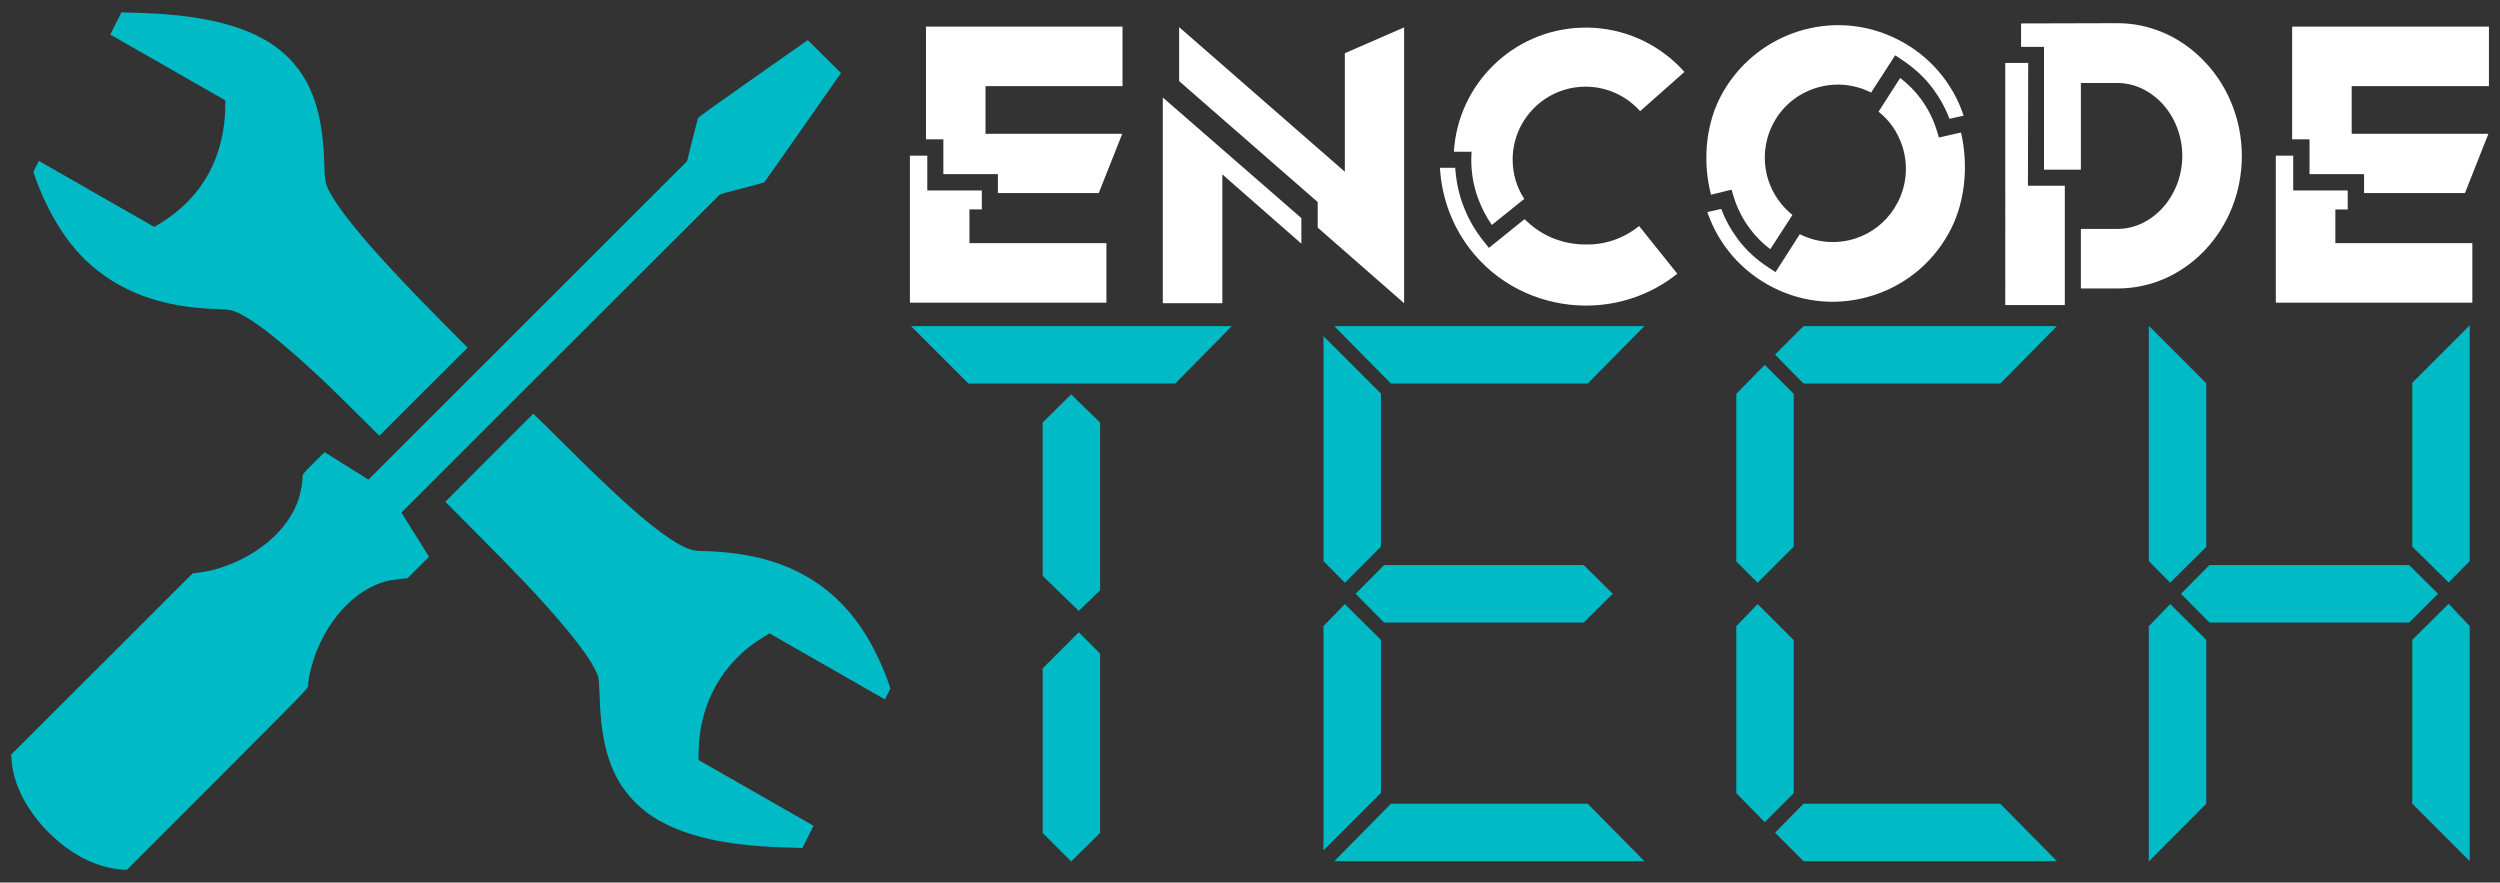 <?xml version="1.0" encoding="utf-8"?>
<!-- Generator: Adobe Illustrator 25.1.0, SVG Export Plug-In . SVG Version: 6.00 Build 0)  -->
<svg version="1.1" id="Camada_1" xmlns="http://www.w3.org/2000/svg" xmlns:xlink="http://www.w3.org/1999/xlink" x="0px" y="0px"
	 viewBox="0 0 949 335" style="enable-background:new 0 0 949 335;" xml:space="preserve">
<rect x="0" y="0" width="949" height="335" fill="#333333" stroke="none"/>
<style type="text/css">
	.st0{display:none;}
	.st1{fill:#00BAC6;}
	.st2{fill:#FFFFFF;}
</style>
<rect x="-60" y="-43" class="st0" width="1132" height="486"/>
<g transform="translate(0,1248) scale(0.1,-0.1)">
	<g>
		<path class="st1" d="M439.7,12391l-21.1-42.2l13.6-7.8c7.6-4.2,105.9-60.5,218.5-124.9l204.7-117.1l-0.5-33.4
			c-0.8-40.9-6.3-81.1-16.4-123.1c-32.3-132.4-111.6-238.5-232.6-311.8l-20.1-12.2L375,11739c-115.8,66.2-214.3,122.5-219,125.4
			l-8.3,5l-10.7-20.9l-10.4-21.1l11.7-32.8c44.6-122.3,113.2-232.8,189.8-305.3c122.3-115.5,283.4-175.7,489.4-182.2
			c55.3-1.8,67.5-4.2,98.3-20.6c59.7-31.5,136.1-91.2,251.1-195.5c61.5-55.8,92-85.2,188-180.7l85.2-84.5l167.4,167.4l167.6,167.1
			l-89.9,90.5c-241.2,242.5-382.5,405.4-434.3,501.1c-15.9,29.5-18,40.9-19.8,103c-3.7,128.3-20.9,216.4-56.6,293
			c-34.9,74.6-94.9,139-168.7,180.7c-112.6,63.9-265.7,96.5-483.4,102.7l-61.5,1.8L439.7,12391z"/>
		<path class="st1" d="M2860.1,12183c-113.1-79.3-207.5-146.8-209.4-150.2s-12-41.7-22.9-85.5l-19.6-79.3l-604.9-604.3l-604.6-604.3
			l-83.4,52.1l-83.4,52.1l-41.7-41.7c-40.7-40.7-41.7-42.2-41.7-52.9c0-15.9-4.4-44.6-10.4-67.5c-24.2-94.4-104.6-184.6-215.3-241.2
			c-54.2-27.9-113.4-47.2-164.8-53.5l-26.8-3.4l-344.4-344.1L42.4,9615.5l1.8-22.4c7-94.4,61-196.3,147.8-280.3
			c74.8-72.2,156.7-116.3,243.5-130.4c13-2.1,28.7-3.9,34.9-3.9h11.5l343.9,343.9c318.1,318.6,343.6,344.7,343.6,352.8
			c0,28.2,14.3,86.8,31.8,131.1c54.5,137.1,153.8,237.8,264.6,267.2c11.2,3.1,33.9,6.8,50.8,8.6l30.2,2.9l40.9,40.7l40.9,40.9
			l-52.4,83.7l-52.4,84l602.3,602c331.4,330.8,604.1,603.3,606.2,605.1s40.4,12.2,85,23.5s82.6,21.9,84.5,24
			c1.8,1.8,68.1,95.7,147,208.6l143.4,205.2l-54.2,54.2c-30,29.7-58.4,57.9-63.1,62.3l-8.9,8.3L2860.1,12183z"/>
		<path class="st1" d="M1856.9,10742.3l-166.6-167.1l113.4-113.7c160.1-160.9,238.8-243.8,318.6-336.6
			c86.6-100.6,140.8-179.6,149.6-219c1.3-6.5,3.1-36.2,4.2-66.5c4.9-189.8,43.3-309,127.2-396.8c37.5-39.4,73.3-65.4,124.4-90.7
			c110.8-55.3,253.4-82.9,456.8-88.9l61.5-1.8l21.1,42l21.1,42.2l-13.6,7.8c-7.6,4.2-105.9,60.5-218.5,124.9l-204.7,117.1l0.5,32.1
			c3.1,184.3,92,341.5,246.4,434.6l22.7,13.8l210.7-120.5c115.8-66.2,214.3-122.5,219-125.4l8.3-5l10.4,20.9l10.4,20.6l-7.3,21.9
			c-18.2,53.7-51.6,125.4-81.9,175.5c-107.7,178.3-269.3,282.3-488.1,313.9c-42,6-100.6,10.7-137.7,10.7c-39.6,0-67.5,11-123.1,47.7
			c-88.4,58.9-202.1,160.9-410.6,368.7c-58.1,57.6-106.4,105.1-106.9,104.8C2023.8,10909.4,1948.4,10834,1856.9,10742.3z"/>
	</g>
</g>
<g>
	<g>
		<path class="st2" d="M368,92.3h52v22.6h-74.6V59.1h6.6v13.2h20.7v7.2H368L368,92.3L368,92.3z M374.1,32.8v18H426L417.2,73
			l-0.1,0.3h-38.3v-7.2h-20.7V52.9h-6.6V10.1h74.6v22.6H374.1z"/>
		<path class="st2" d="M441.4,37L494,82.8v9.7l-30-26.3v48.9h-22.6L441.4,37L441.4,37z M533,10.4v104.7l-32.8-28.7v-9.7l-52.6-45.9
			V10.3l62.9,54.9V20.2L533,10.4z"/>
		<path class="st2" d="M622.2,85.8l14.5,18.1c-10.1,8.1-22.4,12.1-34.6,12.1c-15.8,0-31.6-6.6-42.5-19.5c-8.1-9.6-12.3-21.1-13-32.8
			h5.8c0.3,4.6,1.2,9.1,2.7,13.4c1.9,5.3,4.6,10.2,8.2,14.6l1.9,2.4l13.5-10.9l1.1,1c6,5.6,13.8,8.6,22,8.6
			C609.4,93,616.5,90.4,622.2,85.8z M558.6,57.6h-6.7c1.5-25.6,22.4-46.3,48.5-47.1c13.3-0.4,26.1,4.4,35.9,13.6
			c1.1,1,2.1,2.1,3.1,3.2l-16.8,14.9c-5.1-5.7-12.5-9.3-20.7-9.3c-15.3,0-27.7,12.4-27.7,27.7c0,5.5,1.6,10.6,4.4,14.9l-12.3,9.9
			c-2.2-3.2-4-6.7-5.3-10.3c-1.7-4.7-2.5-9.5-2.5-14.5L558.6,57.6L558.6,57.6z"/>
		<path class="st2" d="M649.5,73.9c-3.1-11.9-2.2-25.6,3.3-36.6c0.8-1.6,1.7-3.2,2.7-4.7c6.2-9.6,15.5-16.8,26.5-20.5
			c12.8-4.2,26.4-3.2,38.4,2.9c11.9,6,20.8,16.3,25,28.9l-5.4,1.2c-1.5-4.1-3.7-8-6.3-11.5c-3.2-4.3-7.2-7.9-11.7-10.9l-2.6-1.7
			l-9.1,14.1c0,0,0,0-0.1,0c-6.6-3.3-14.1-3.9-21.2-1.6c-7,2.3-12.8,7.2-16.1,13.8c-3.3,6.6-3.9,14.1-1.6,21.2
			c1.7,5.2,4.9,9.7,9.1,13.1l-8.4,13c-2.9-2.2-5.4-4.7-7.6-7.6c-2.8-3.7-4.9-7.8-6.3-12.3l-0.8-2.7L649.5,73.9z M740.6,86.9
			c-6.1,12-16.4,20.9-29.2,25.1c-12.8,4.2-26.4,3.2-38.4-2.9c-11.8-6-20.6-16.1-24.9-28.6l5.3-1.2c1.5,4.1,3.7,8,6.3,11.5
			c3.2,4.3,7.2,7.9,11.7,10.8l2.6,1.7l9.2-14.4c6.6,3.3,14.1,3.9,21.2,1.6c6.1-2,11.2-6,14.6-11.3c0.5-0.8,1-1.7,1.5-2.6
			c3.3-6.6,3.9-14.1,1.6-21.2c-1.7-5.2-4.8-9.7-9-13l8.2-12.8c2.9,2.2,5.4,4.7,7.6,7.6c2.8,3.7,4.9,7.8,6.3,12.3l0.8,2.7l8.4-1.9
			C747.2,62.4,746.1,76,740.6,86.9z"/>
		<path class="st2" d="M769.8,70.5h14v45.3h-22.6V23.9h8.7L769.8,70.5L769.8,70.5z M851,59.2c0,27.7-21.1,50.3-47.1,50.3h-14V86.9
			h13.9c13.4,0,24.6-12.7,24.6-27.7c0-7.9-3.1-15.5-8.5-20.8c-4.5-4.4-10.2-6.9-16-6.9h-14v32.9h-14V17.8h-8.7V8.9l36.5-0.1
			c12,0,23.3,4.8,32,13.4C845.5,31.8,851,45.2,851,59.2z"/>
		<path class="st2" d="M886.5,92.3h52v22.6h-74.6V59.1h6.6v13.2h20.7v7.2h-4.7L886.5,92.3L886.5,92.3z M892.7,32.8v18h51.9L935.8,73
			l-0.1,0.3h-38.3v-7.2h-20.7V52.9h-6.6V10.1h74.7v22.6H892.7z"/>
	</g>
</g>
<g>
	<path class="st1" d="M467.6,123.8l-21.5,21.8h-78.5l-21.8-21.8H467.6z M417.6,224.1l-8.1,7.8l-13.7-13.3v-58.2l10.8-10.7l11,10.7
		L417.6,224.1L417.6,224.1z M417.6,316.2l-11,10.8l-10.8-10.8v-62.5l13.7-13.7l8.1,8.1L417.6,316.2L417.6,316.2z"/>
	<path class="st1" d="M502.4,213v-85.4l21.8,21.8v58.1l-13.7,13.7L502.4,213z M524.2,242.9v58.1l-21.8,21.8v-85.1l8.1-8.4
		L524.2,242.9z M624.2,123.8l-21.5,21.8H528l-21.5-21.8H624.2z M624.2,326.9H506.5l21.5-21.8h74.7L624.2,326.9z M601.2,214.5
		l11,10.9l-11,10.9h-75.8l-10.8-10.9l10.8-10.9H601.2z"/>
	<path class="st1" d="M680.9,207.5l-13.7,13.7l-8.1-8.1v-63.6l10.8-11l11,11L680.9,207.5L680.9,207.5z M680.9,301.1l-11,11l-10.8-11
		v-63.4l8.1-8.4l13.7,13.7L680.9,301.1L680.9,301.1z M780.8,123.8l-21.5,21.8h-74.7l-10.8-11l10.8-10.8H780.8z M780.8,326.9h-96.2
		l-10.8-10.8l10.8-11h74.7L780.8,326.9z"/>
	<path class="st1" d="M815.7,213v-89.3l21.8,21.8v62.1l-13.7,13.6L815.7,213z M837.5,242.9v62.2L815.7,327v-89.3l8.1-8.4
		L837.5,242.9z M914.5,214.5l11,10.9l-11,10.9h-75.8l-10.8-10.9l10.8-10.9H914.5z M915.7,207.5v-62.2l21.8-21.8V213l-8,8.1
		L915.7,207.5z M937.5,237.7v89.2l-21.8-21.8v-62.2l13.8-13.7L937.5,237.7z"/>
</g>
</svg>
